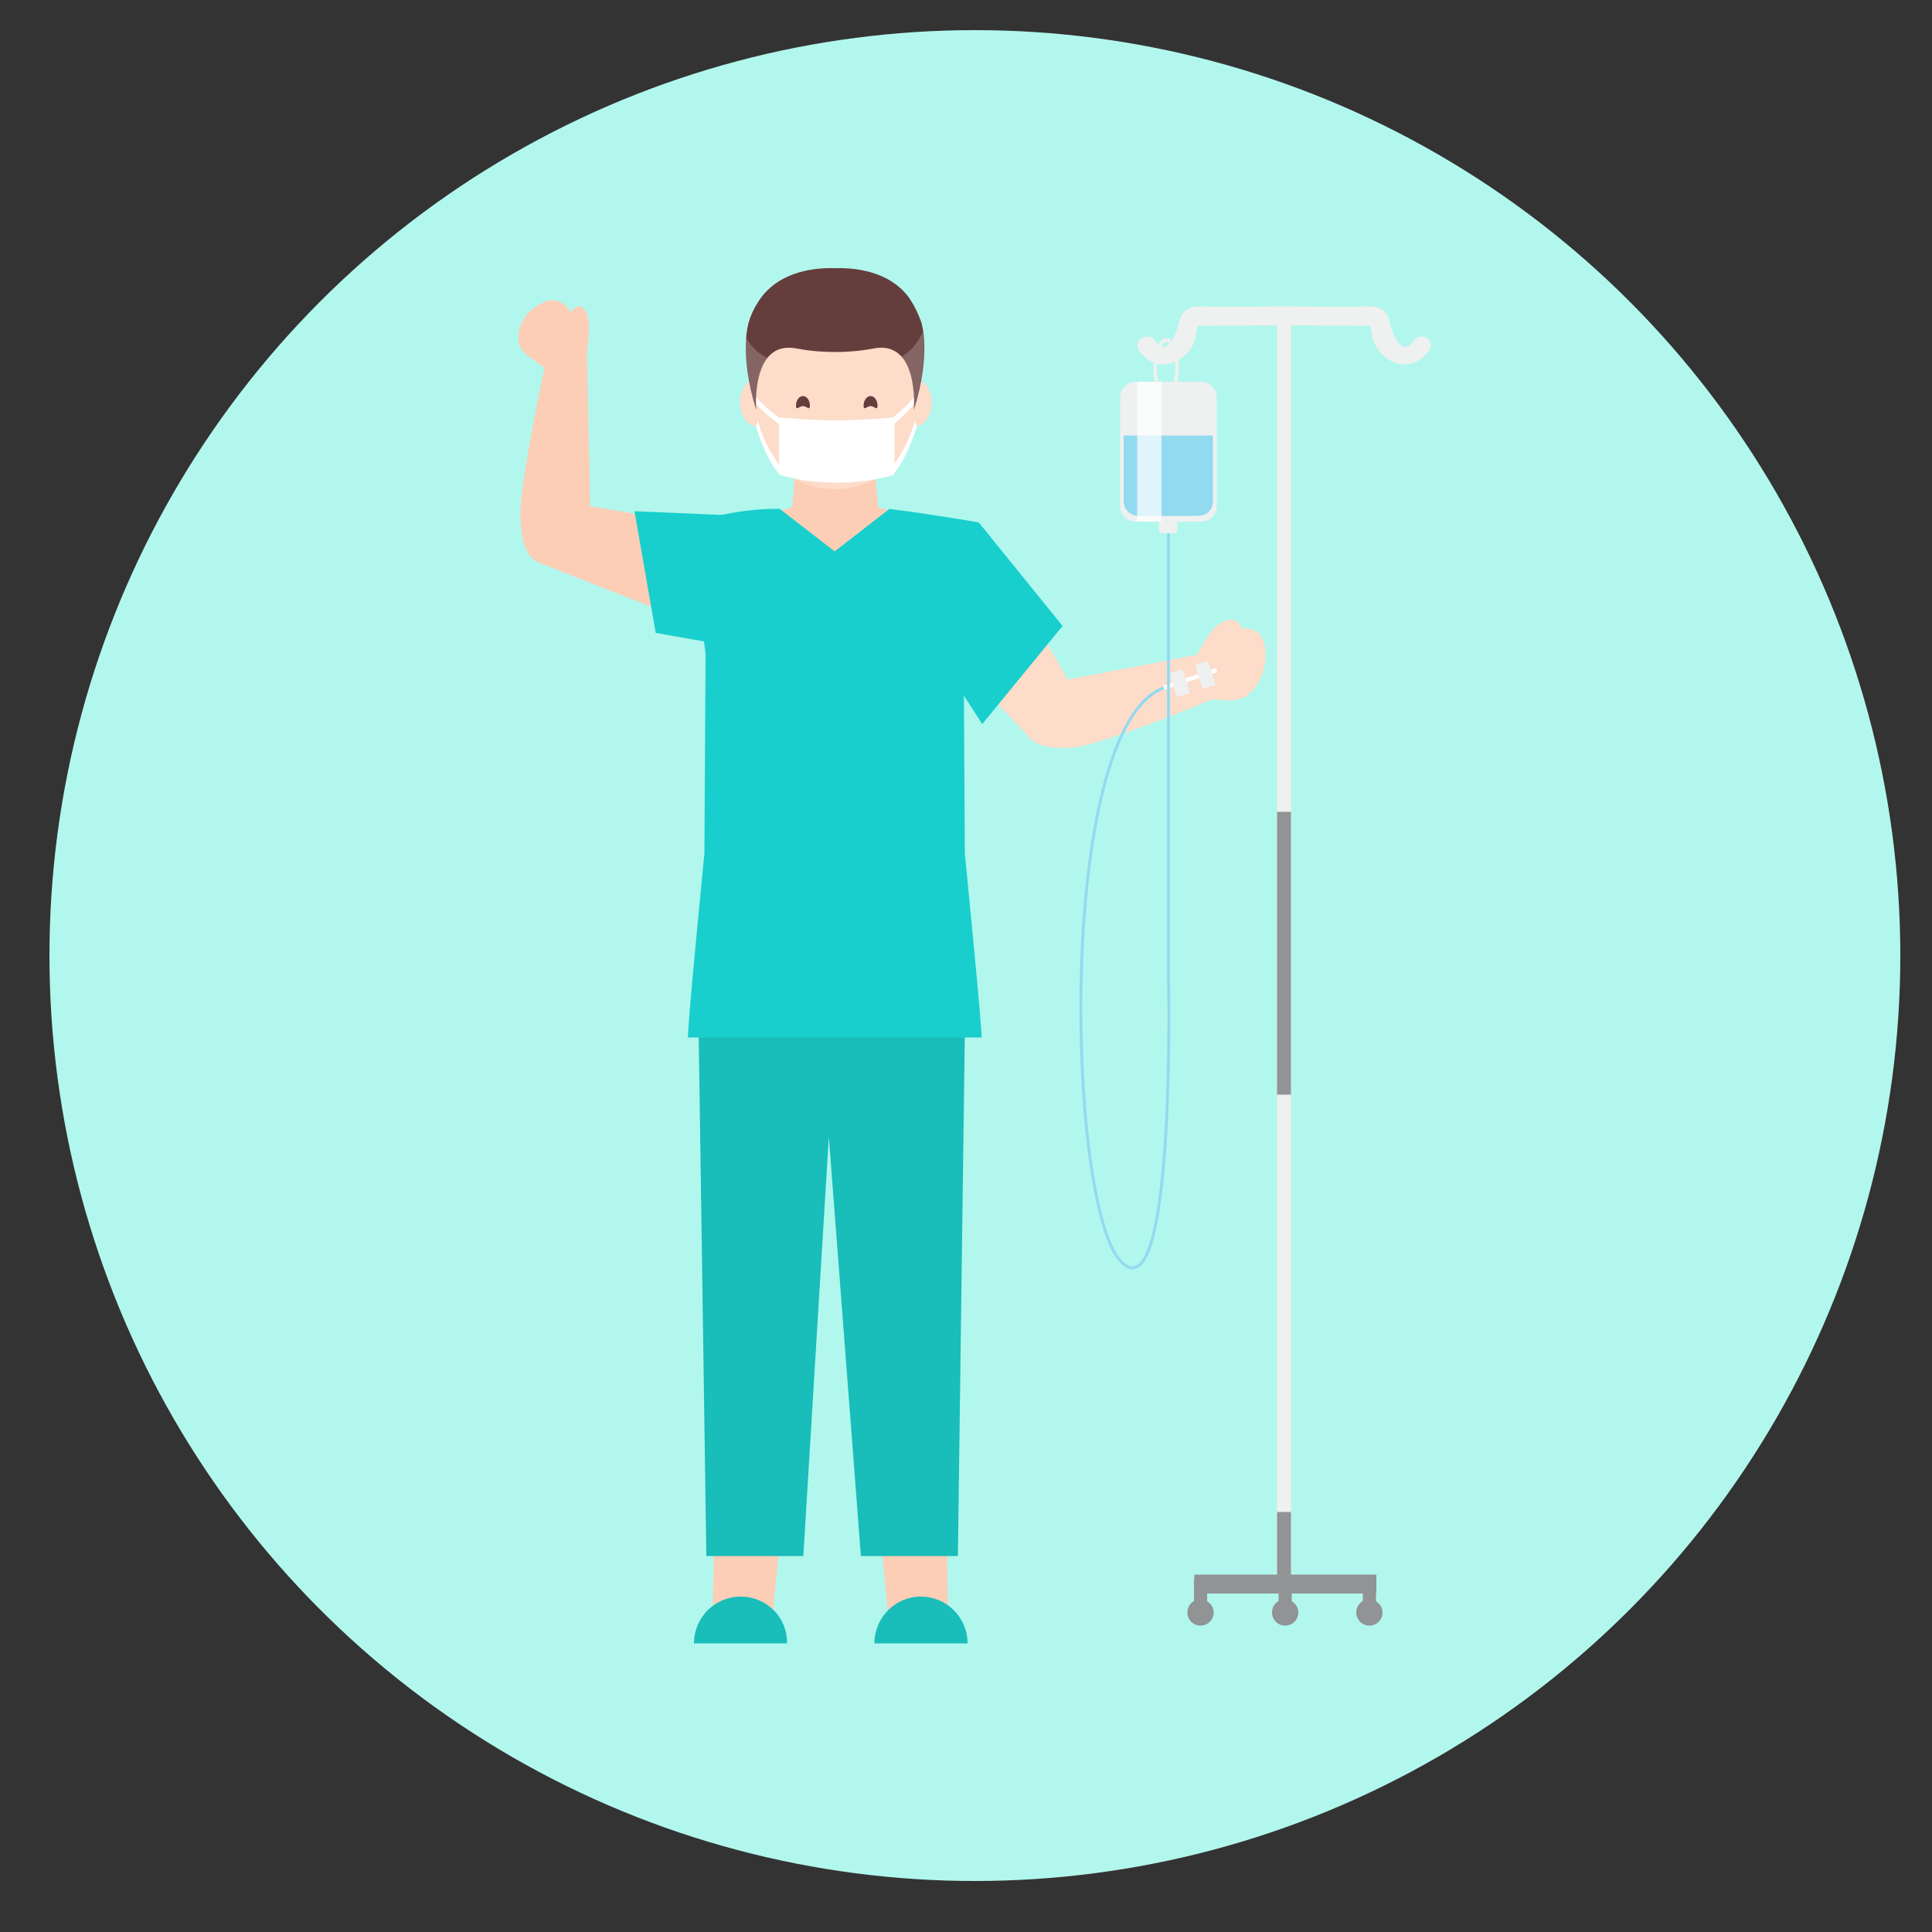 <?xml version="1.0" encoding="utf-8"?>
<!-- Generator: Adobe Illustrator 24.1.0, SVG Export Plug-In . SVG Version: 6.00 Build 0)  -->
<svg version="1.1" id="Layer_1" xmlns="http://www.w3.org/2000/svg" xmlns:xlink="http://www.w3.org/1999/xlink" x="0px" y="0px"
	 viewBox="0 0 500 500" style="enable-background:new 0 0 500 500;" xml:space="preserve">
<rect x="0" y="0" width="500" height="500" fill="#333333" stroke="none"/>
<style type="text/css">
	.st0{fill:#B2F7ED;}
	.st1{fill:#FCCEB6;}
	.st2{fill:#19BDB9;}
	.st3{fill:#FDDCC9;}
	.st4{fill:#FDB296;}
	.st5{fill:#663D3D;}
	.st6{fill:#E55959;}
	.st7{fill:#FAA0A0;}
	.st8{fill:#FFFFFF;}
	.st9{fill:#19CFCD;}
	.st10{opacity:0.2;}
	.st11{fill:#EFF0F0;}
	.st12{fill:none;stroke:#92DAF0;stroke-width:0.75;stroke-miterlimit:10;}
	.st13{fill:#92DAF0;}
	.st14{opacity:0.7;fill:#FFFFFF;}
	.st15{fill:#919395;}
</style>
<g>
	<circle class="st0" cx="252.3" cy="247.3" r="239.5"/>
</g>
<g>
	<g>
		<polyline class="st1" points="186.6,282.4 184.4,421.7 199.6,421.7 213.3,279.7 		"/>
		<path class="st2" d="M191.7,413.2c-6.7,0-12.1,5.4-12.1,12.1h24.1C203.8,418.6,198.4,413.2,191.7,413.2z"/>
	</g>
	<g>
		<polyline class="st1" points="243.2,282.4 245.4,421.7 230.2,421.7 216.5,279.7 		"/>
		<path class="st2" d="M238.3,413.2c6.7,0,12.1,5.4,12.1,12.1h-24.1C226.3,418.6,231.7,413.2,238.3,413.2z"/>
	</g>
	<polygon class="st2" points="222,259.6 205,259.6 180.7,259.6 182.8,402.7 207.9,402.7 214.5,294.2 222.8,402.7 247.9,402.7 
		249.8,259.6 	"/>
	<path class="st3" d="M246.5,169.8l19.7,20.8l14.5-6c0,0-16.8-37-32.8-41.4C247.9,143.2,227.1,149.7,246.5,169.8z"/>
	<g>
		<path class="st3" d="M314.4,168.6l-43.6,8.3c0,0-8.2,2.6-5.5,12.2c1.6,5.4,11.5,4.4,11.5,4.4c7.4,0,40.3-13.9,40.3-13.9
			L314.4,168.6z"/>
		<path class="st3" d="M312.6,180.9c6.7,0.5,8.3,0.9,11.4-2c2.4-2.2,3.8-6.9,3.5-10.4c-0.6-7.1-6.1-5.8-6.1-5.8s-0.7-3.5-4.7-1.9
			c-4,1.6-8.2,11.3-8.2,11.3"/>
	</g>
	<g>
		<g>
			<g>
				<g>
					<g>
						<path class="st1" d="M197.1,161.6c0.1-6.1,0.5-12.7-0.4-18.9c-18.7-9-48.3-12.2-54.7-13.2l-2.7,16c0,0,39.6,15.9,57.5,22
							C197.1,165.3,197.1,163.1,197.1,161.6z"/>
					</g>
					<g>
						<g>
							<path class="st1" d="M144,97.1c-5.1-3.1-8.9-5.5-9.6-9.2c-0.6-2.9,2.8-6.9,5.2-8.8c5-4,7.7,2.5,7.7,2.5s2.2-4.4,4.2-1.2
								c2.1,3.2,0,12.4,0,12.4"/>
							<path class="st1" d="M151.9,90.3l1,48c0,0-1.2,9.3-11.5,7.9c-6.9-0.9-6.6-10.9-6.6-10.9c-1.3-7.5,7.6-46.9,7.6-46.9
								L151.9,90.3z"/>
						</g>
					</g>
				</g>
				<path class="st1" d="M147.7,80.8c1.7,2.6-0.2,6.4-3.6,9.3c-5,4.2-7,2.9-9,0.5c-1.9-2.5-0.9-7.7,2.5-10.4
					C141.2,77.4,144.7,76.2,147.7,80.8z"/>
			</g>
			<polygon class="st1" points="227.3,131.3 225.6,113.4 206.6,113.4 205,131.3 191.5,135.1 202.6,163.1 229.6,163.1 240.8,135.1 
							"/>
			<g>
				<path class="st3" d="M236.7,107.2c0,10.7-9.2,19.4-20.6,19.4c-11.4,0-20.6-8.7-20.6-19.4c0-27.1,9.2-28,20.6-28
					C227.5,79.2,236.7,81,236.7,107.2z"/>
				<path class="st3" d="M232.5,104.2c0,3.3,1.9,6.1,4.3,6.1c2.4,0,4.3-2.7,4.3-6.1c0-3.3-1.9-6.1-4.3-6.1
					C234.4,98.1,232.5,100.8,232.5,104.2"/>
				<path class="st3" d="M191.5,104.2c0,3.3,1.9,6.1,4.3,6.1c2.4,0,4.3-2.7,4.3-6.1c0-3.3-1.9-6.1-4.3-6.1
					C193.4,98.1,191.5,100.8,191.5,104.2"/>
			</g>
			<g>
				<g>
					<g>
						<path class="st4" d="M219,110.8c0,0.7-1.1,1.3-2.4,1.3c-1.3,0-2.4-0.6-2.4-1.3c0-0.7,1.1-1.3,2.4-1.3
							C217.9,109.5,219,110,219,110.8z"/>
					</g>
				</g>
				<g>
					<path class="st5" d="M206,105c0,1.4,0.8,0.1,1.8,0.1c1,0,1.8,1.3,1.8-0.1c0-1.4-0.8-2.5-1.8-2.5C206.8,102.5,206,103.6,206,105
						z"/>
				</g>
				<g>
					<path class="st5" d="M223.5,105c0,1.4,0.8,0.1,1.8,0.1c1,0,1.8,1.3,1.8-0.1c0-1.4-0.8-2.5-1.8-2.5
						C224.3,102.5,223.5,103.6,223.5,105z"/>
				</g>
			</g>
			<g>
				<g>
					<path class="st6" d="M224.5,116.6c0,3.4-3.7,6.2-8.2,6.2c-4.5,0-8.2-2.8-8.2-6.2c0-3.4,3.7,0.3,8.2,0.3
						C220.8,116.9,224.5,113.2,224.5,116.6z"/>
				</g>
				<path class="st7" d="M216.2,119.8c-2,0-3.9,0.6-5.3,1.5c1.4,0.9,3.3,1.5,5.3,1.5c2,0,3.9-0.6,5.3-1.5
					C220.1,120.4,218.3,119.8,216.2,119.8z"/>
				<path class="st8" d="M216.2,116.9c-2.7,0-5-1.3-6.5-1.6c1.3,2.4,3.7,2.7,6.5,2.7c2.9,0,5.3-0.3,6.5-2.7
					C221.3,115.6,218.9,116.9,216.2,116.9z"/>
			</g>
			<path class="st9" d="M249.7,220.9l-0.3-51.8l3.9-33.9c0,0-10.1-1.8-23.1-3.5l-14.2,11l-14.2-11c-11.9-0.3-23.7,3.9-23.7,3.9
				l4.5,33.5l-0.3,51.8c0,0-4.8,48.5-4.2,47.6H254C254.5,269.4,249.7,220.9,249.7,220.9z"/>
			<polyline class="st9" points="187.5,133.3 164.2,132.3 169.7,163.8 203.8,169.8 			"/>
			<polyline class="st9" points="245.7,174.2 254.2,187.4 275,162 253.3,135.2 			"/>
		</g>
	</g>
	<g>
		<g>
			<path class="st8" d="M231.5,122.8c0,0-5.5,2.1-14.9,2.1c-9.5,0-15-2.1-15-2.1V108c0,0,7.9,0.8,14.9,0.8c7,0,15-0.8,15-0.8V122.8z
				"/>
			<path class="st8" d="M236.8,102.4c-2.5,3.4-6.6,6.3-6.6,6.3l0.8,1.2c1.9-1.2,4.3-3.8,5.8-5.6
				C236.8,103.7,236.8,103.1,236.8,102.4z"/>
		</g>
		<path class="st8" d="M236.8,108.6c-0.3,1.5-1.7,6.7-6.4,12.9l0.6,1.3c2.9-2.6,5.4-9.6,6.3-12.5
			C236.9,109.8,236.8,109.1,236.8,108.6z"/>
		<path class="st8" d="M195.5,102.4c2.5,3.4,7.1,6.3,7.1,6.3l-0.8,1.2c-1.9-1.2-4.8-3.8-6.3-5.6
			C195.5,103.7,195.5,103.1,195.5,102.4z"/>
		<path class="st8" d="M196.1,108.6c0.3,1.5,1.7,6.7,6.4,12.9l-0.6,1.3c-2.9-2.6-5.4-9.6-6.3-12.5
			C196,109.8,196.1,109.1,196.1,108.6z"/>
	</g>
	<g>
		<path class="st5" d="M216.1,91.1c2.8,0,6.2-0.2,9.9-0.9c12-2.4,10.5,15.9,10.5,15.9c4.7-15,1.9-22.8,1.9-22.8
			c-0.8-2.2-1.6-3.9-2.9-5.9c-4.3-6.3-12.2-8.2-19.4-8c-7.2-0.2-15,1.7-19.4,8c-1.3,1.9-2.2,3.6-2.9,5.9c0,0-2.7,7.9,1.9,22.8
			c0,0-1.5-18.3,10.5-15.9C209.9,90.9,213.3,91.1,216.1,91.1z"/>
		<g class="st10">
			<path class="st8" d="M238.9,85.8c-0.8,1.7-2.6,4.9-5.7,6.5c4,4.4,3.2,13.8,3.2,13.8C239.6,96,239.4,89.2,238.9,85.8z"/>
			<path class="st8" d="M193.1,87.5c-0.3,3.8,0,10,2.6,18.6c0,0-0.7-8.9,2.9-13.5C196,91.5,194.2,89.3,193.1,87.5z"/>
		</g>
	</g>
	<g>
		
			<rect x="300.7" y="175.2" transform="matrix(0.95 -0.312 0.312 0.95 -39.464 104.836)" class="st8" width="14.6" height="1.1"/>
		<g>
			
				<rect x="310" y="171.4" transform="matrix(0.957 -0.292 0.292 0.957 -37.398 98.56)" class="st11" width="3.5" height="6.5"/>
			
				<rect x="303.7" y="173.6" transform="matrix(0.956 -0.292 0.292 0.956 -38.314 96.927)" class="st11" width="3.5" height="6.5"/>
		</g>
	</g>
	<path class="st12" d="M302.4,135.7v116.8c0,0,2,88.2-12.2,74.1c-14.2-14.2-17-138.2,11-148.6"/>
	<g>
		<g>
			<g>
				<g>
					<path class="st11" d="M301.8,102.7c-1.9,0-3.3-3.3-3.3-7.6c0-4.3,1.4-7.6,3.3-7.6c1.9,0,3.3,3.3,3.3,7.6
						C305.1,99.5,303.7,102.7,301.8,102.7z M301.8,88.5c-1.1,0-2.4,2.8-2.4,6.6c0,3.8,1.2,6.6,2.4,6.6c1.1,0,2.4-2.8,2.4-6.6
						C304.2,91.4,302.9,88.5,301.8,88.5z"/>
				</g>
				<g>
					<path class="st11" d="M314.9,131c0,2.2-1.8,4-4,4h-17c-2.2,0-4-1.8-4-4v-28.2c0-2.2,1.8-4,4-4h17c2.2,0,4,1.8,4,4V131z"/>
					<path class="st11" d="M304.7,137.2c0,0.4-0.3,0.8-0.8,0.8h-3.2c-0.4,0-0.8-0.3-0.8-0.8v-2.9c0-0.4,0.3-0.8,0.8-0.8h3.2
						c0.4,0,0.8,0.3,0.8,0.8V137.2z"/>
					<path class="st13" d="M290.8,112.7v17.1c0,2,1.7,3.7,3.7,3.7h15.7c2.1,0,3.7-1.6,3.7-3.7v-17.1H290.8z"/>
					<rect x="294.3" y="98.8" class="st14" width="6.3" height="36.2"/>
				</g>
			</g>
			<g>
				<rect x="330.5" y="82.7" class="st11" width="3.6" height="328"/>
				<rect x="330.5" y="210.1" class="st15" width="3.6" height="73.2"/>
				<rect x="330.5" y="391.3" class="st15" width="3.6" height="19.4"/>
				<path class="st11" d="M365.8,88.2c-3.2,4.8-5.8-2.8-6.1-4.7c-0.2-1.5-1-2.9-2.4-3.6c-1.7-1-4.7-0.5-6.6-0.5
					c-5.9,0-11.8-0.1-17.6-0.1c0,0,0,0-0.1,0c-0.2,0-0.4,0-0.6,0c-0.2,0-0.4,0-0.6,0c0,0,0,0-0.1,0c-5.9,0-11.8,0.1-17.6,0.1
					c-1.8,0-4.9-0.5-6.6,0.5c-1.3,0.8-2.1,2.1-2.4,3.6c-0.3,1.9-2.9,9.5-6.1,4.7c-1.7-2.6-6-0.2-4.2,2.5c2.6,4,7.3,4.8,11.2,1.8
					c2.2-1.7,3.3-3.8,3.7-6.6c0.3-1.9-0.1-1.6,1.7-1.6c7,0,13.9-0.1,20.9-0.1c7,0,13.9,0.1,20.9,0.1c1.8,0,1.4-0.2,1.7,1.6
					c0.4,2.8,1.5,4.8,3.7,6.6c3.8,3,8.5,2.2,11.2-1.8C371.8,88,367.6,85.6,365.8,88.2z"/>
			</g>
		</g>
		<rect x="309.1" y="407.5" class="st15" width="47.1" height="4.9"/>
		<g>
			<rect x="330.9" y="408.6" class="st15" width="3.4" height="8.7"/>
			<path class="st15" d="M336,417.3c0,1.9-1.5,3.4-3.4,3.4c-1.9,0-3.4-1.5-3.4-3.4c0-1.9,1.5-3.4,3.4-3.4
				C334.5,414,336,415.5,336,417.3z"/>
		</g>
		<g>
			<rect x="309" y="408.6" class="st15" width="3.4" height="8.7"/>
			<path class="st15" d="M314.1,417.3c0,1.9-1.5,3.4-3.4,3.4c-1.9,0-3.4-1.5-3.4-3.4c0-1.9,1.5-3.4,3.4-3.4
				C312.6,414,314.1,415.5,314.1,417.3z"/>
		</g>
		<g>
			<rect x="352.7" y="408.6" class="st15" width="3.4" height="8.7"/>
			<path class="st15" d="M357.8,417.3c0,1.9-1.5,3.4-3.4,3.4c-1.9,0-3.4-1.5-3.4-3.4c0-1.9,1.5-3.4,3.4-3.4
				C356.3,414,357.8,415.5,357.8,417.3z"/>
		</g>
	</g>
</g>
<g>
</g>
<g>
</g>
<g>
</g>
<g>
</g>
<g>
</g>
<g>
</g>
<g>
</g>
<g>
</g>
<g>
</g>
<g>
</g>
<g>
</g>
<g>
</g>
<g>
</g>
<g>
</g>
<g>
</g>
</svg>
